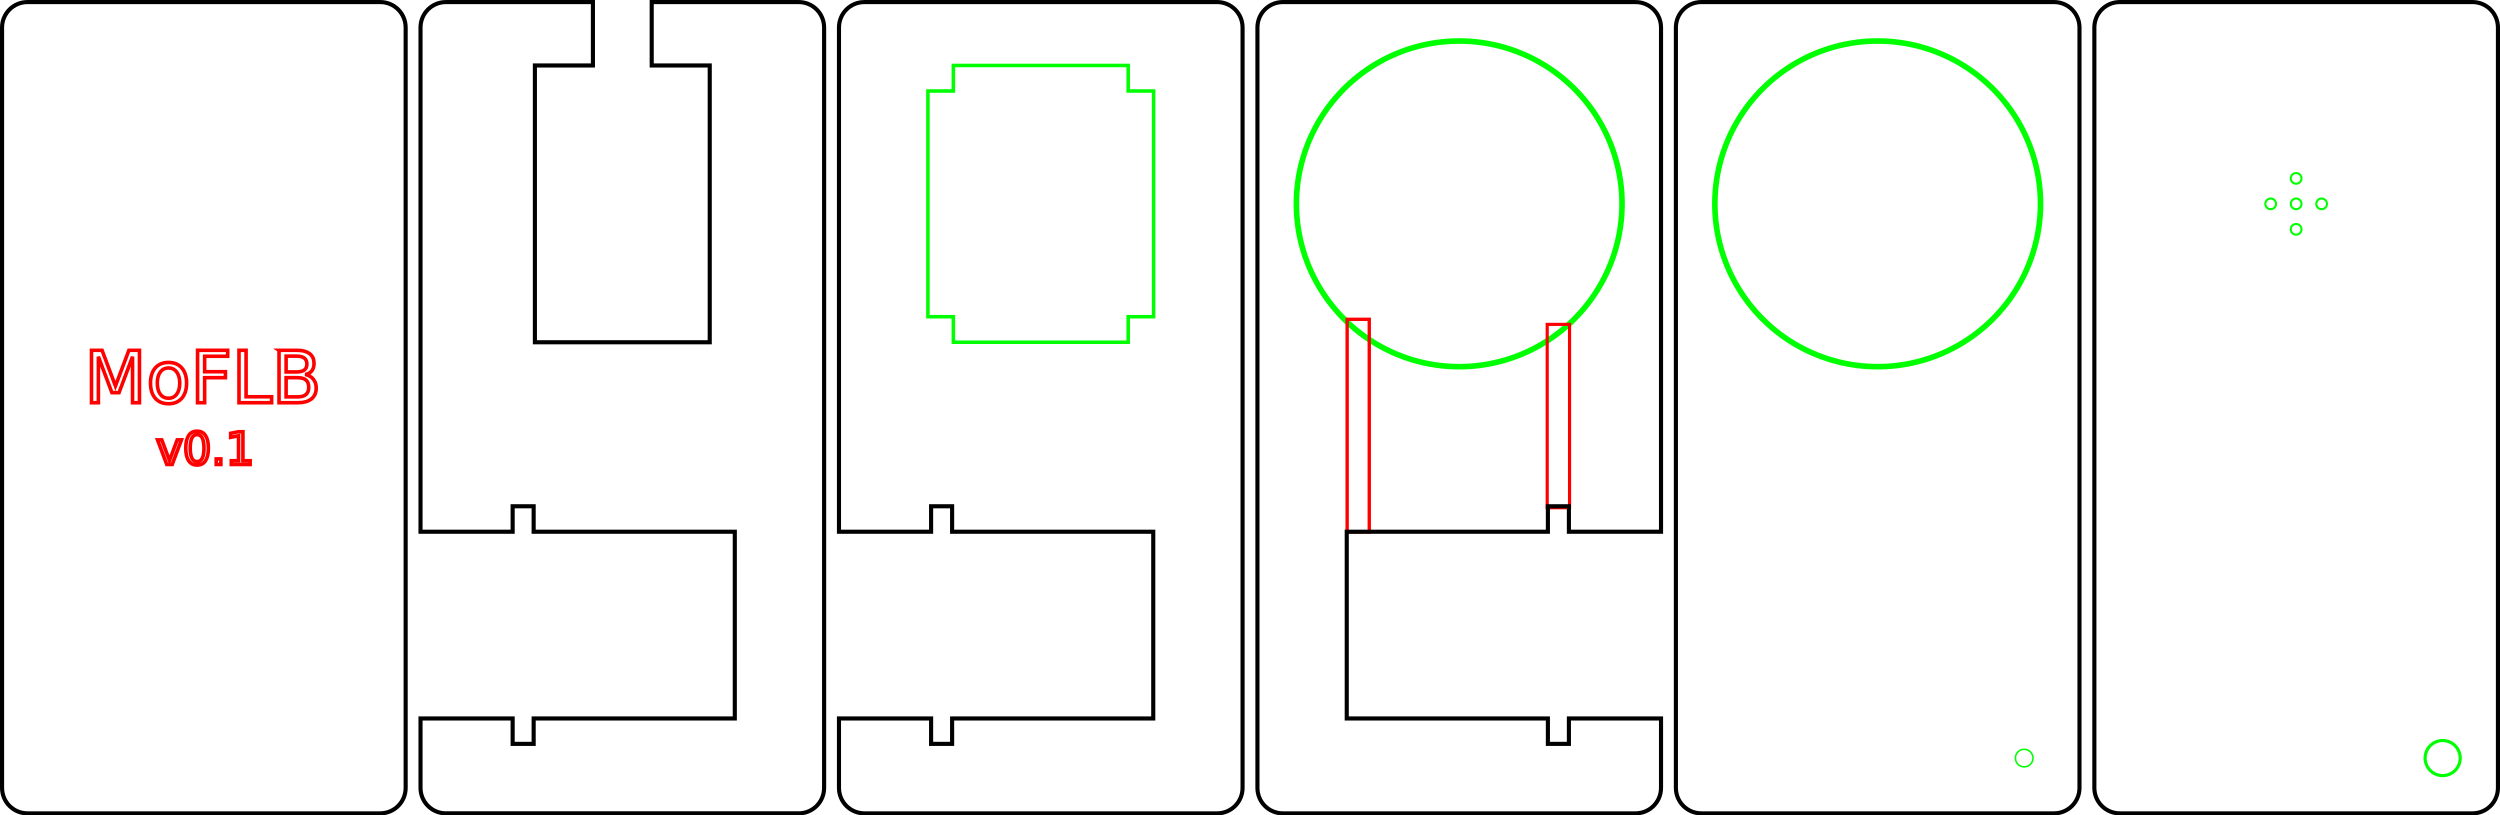 <?xml version="1.0" encoding="UTF-8" standalone="no"?>
<!-- Created with Inkscape (http://www.inkscape.org/) -->

<svg
   xmlns:dc="http://purl.org/dc/elements/1.1/"
   xmlns:cc="http://creativecommons.org/ns#"
   xmlns:rdf="http://www.w3.org/1999/02/22-rdf-syntax-ns#"
   xmlns:svg="http://www.w3.org/2000/svg"
   xmlns="http://www.w3.org/2000/svg"
   xmlns:sodipodi="http://sodipodi.sourceforge.net/DTD/sodipodi-0.dtd"
   xmlns:inkscape="http://www.inkscape.org/namespaces/inkscape"
   width="196.219mm"
   height="64mm"
   viewBox="0 0 695.264 226.772"
   id="svg2"
   version="1.1"
   inkscape:version="0.91 r13725"
   sodipodi:docname="v0.1_moflb_5mm.svg">
  <defs
     id="defs4" />
  <sodipodi:namedview
     id="base"
     pagecolor="#ffffff"
     bordercolor="#666666"
     borderopacity="1.0"
     inkscape:pageopacity="0.0"
     inkscape:pageshadow="2"
     inkscape:zoom="0.9899495"
     inkscape:cx="219.6732"
     inkscape:cy="97.605095"
     inkscape:document-units="mm"
     inkscape:current-layer="layer1"
     showgrid="false"
     inkscape:window-width="1600"
     inkscape:window-height="836"
     inkscape:window-x="0"
     inkscape:window-y="27"
     inkscape:window-maximized="1"
     fit-margin-top="0"
     fit-margin-left="0"
     fit-margin-right="0"
     fit-margin-bottom="0" />
  <g
     inkscape:label="Layer 1"
     inkscape:groupmode="layer"
     id="layer1"
     transform="translate(-1.1034393e-7,-825.591)">
    <g
       id="g4160-1"
       transform="translate(116.376,-2)" />
    <g
       id="g4160-7"
       transform="translate(232.751,-2)" />
    <g
       id="g4160-9"
       transform="matrix(-1,0,0,1,462.507,-1.99)" />
    <g
       id="g5073">
      <path
         style="opacity:1;fill:none;fill-opacity:1;stroke:#000000;stroke-width:1.145;stroke-miterlimit:4;stroke-dasharray:none"
         d="m 473.162,826.163 98.067,0 c 3.926,0 7.087,3.161 7.087,7.087 l 0,211.453 c 0,3.926 -3.161,7.087 -7.087,7.087 l -98.067,0 c -3.926,0 -7.087,-3.161 -7.087,-7.087 l 0,-211.453 c 0,-3.926 3.161,-7.087 7.087,-7.087 z"
         id="rect4155-38"
         inkscape:connector-curvature="0" />
      <path
         style="opacity:1;fill:none;fill-opacity:1;stroke:#00ff00;stroke-width:1.564;stroke-miterlimit:4;stroke-dasharray:none"
         d="m 567.477,882.283 a 45.281,45.281 0 0 1 -45.281,45.281 45.281,45.281 0 0 1 -45.281,-45.281 45.281,45.281 0 0 1 45.281,-45.281 45.281,45.281 0 0 1 45.281,45.281 z"
         id="path4134-5"
         inkscape:connector-curvature="0" />
      <path
         style="opacity:1;fill:none;fill-opacity:1;stroke:#00ff00;stroke-width:0.437;stroke-miterlimit:4;stroke-dasharray:none"
         d="m 565.383,1036.417 a 2.439,2.439 0 0 1 -2.439,2.439 2.439,2.439 0 0 1 -2.439,-2.439 2.439,2.439 0 0 1 2.439,-2.439 2.439,2.439 0 0 1 2.439,2.439 z"
         id="path4150-98"
         inkscape:connector-curvature="0" />
    </g>
    <g
       id="g5277">
      <path
         style="opacity:1;fill:none;fill-opacity:1;stroke:#000000;stroke-width:1.145;stroke-miterlimit:4;stroke-dasharray:none"
         d="m 7.659,826.163 98.067,0 c 3.926,0 7.087,3.161 7.087,7.087 l 0,211.453 c 0,3.926 -3.161,7.087 -7.087,7.087 l -98.067,0 c -3.926,0 -7.087,-3.161 -7.087,-7.087 l 0,-211.453 c 0,-3.926 3.161,-7.087 7.087,-7.087 z"
         id="rect4155-2"
         inkscape:connector-curvature="0" />
      <g
         transform="translate(-74.5,-148.106)"
         id="g4631">
        <g
           style="font-style:normal;font-weight:normal;font-size:40px;line-height:125%;font-family:sans-serif;letter-spacing:0px;word-spacing:0px;fill:none;fill-opacity:1;stroke:#ff0000;stroke-width:1px;stroke-linecap:butt;stroke-linejoin:miter;stroke-opacity:1"
           id="text4613">
          <path
             d="m 99.948,1071.117 2.939,0 3.721,9.922 3.74,-9.922 2.939,0 0,14.58 -1.924,0 0,-12.803 -3.76,10 -1.982,0 -3.76,-10 0,12.803 -1.914,0 0,-14.58 z"
             style="font-size:20px;fill:none;stroke:#ff0000"
             id="path4983"
             inkscape:connector-curvature="0" />
          <path
             d="m 121.373,1076.02 q -1.445,0 -2.285,1.133 -0.84,1.123 -0.84,3.086 0,1.963 0.83,3.096 0.84,1.123 2.295,1.123 1.436,0 2.275,-1.133 0.84,-1.133 0.84,-3.086 0,-1.943 -0.84,-3.076 -0.84,-1.143 -2.275,-1.143 z m 0,-1.523 q 2.344,0 3.682,1.523 1.338,1.524 1.338,4.219 0,2.686 -1.338,4.219 -1.338,1.524 -3.682,1.524 -2.354,0 -3.691,-1.524 -1.328,-1.533 -1.328,-4.219 0,-2.695 1.328,-4.219 1.338,-1.523 3.691,-1.523 z"
             style="font-size:20px;fill:none;stroke:#ff0000"
             id="path4985"
             inkscape:connector-curvature="0" />
          <path
             d="m 129.44,1071.117 8.379,0 0,1.66 -6.406,0 0,4.297 5.781,0 0,1.66 -5.781,0 0,6.963 -1.973,0 0,-14.58 z"
             style="font-size:20px;fill:none;stroke:#ff0000"
             id="path4987"
             inkscape:connector-curvature="0" />
          <path
             d="m 140.963,1071.117 1.973,0 0,12.92 7.1,0 0,1.66 -9.072,0 0,-14.58 z"
             style="font-size:20px;fill:none;stroke:#ff0000"
             id="path4989"
             inkscape:connector-curvature="0" />
          <path
             d="m 154.069,1078.734 0,5.342 3.164,0 q 1.592,0 2.354,-0.654 0.771,-0.664 0.771,-2.022 0,-1.367 -0.771,-2.012 -0.762,-0.654 -2.354,-0.654 l -3.164,0 z m 0,-5.996 0,4.394 2.92,0 q 1.445,0 2.148,-0.537 0.713,-0.547 0.713,-1.66 0,-1.103 -0.713,-1.65 -0.703,-0.547 -2.148,-0.547 l -2.92,0 z m -1.973,-1.621 5.039,0 q 2.256,0 3.477,0.938 1.221,0.938 1.221,2.666 0,1.338 -0.625,2.129 -0.625,0.791 -1.836,0.986 1.455,0.312 2.256,1.309 0.811,0.986 0.811,2.471 0,1.953 -1.328,3.018 -1.328,1.065 -3.779,1.065 l -5.234,0 0,-14.58 z"
             style="font-size:20px;fill:none;stroke:#ff0000"
             id="path4991"
             inkscape:connector-curvature="0" />
        </g>
        <g
           style="font-style:normal;font-weight:normal;font-size:40px;line-height:125%;font-family:sans-serif;letter-spacing:0px;word-spacing:0px;fill:none;fill-opacity:1;stroke:#ff0000;stroke-width:1px;stroke-linecap:butt;stroke-linejoin:miter;stroke-opacity:1"
           id="text4623">
          <path
             d="m 118.311,1096.034 1.19,0 2.136,5.737 2.136,-5.737 1.19,0 -2.563,6.836 -1.526,0 -2.563,-6.836 z"
             style="font-size:12.5px;fill:none;stroke:#ff0000"
             id="path4994"
             inkscape:connector-curvature="0" />
          <path
             d="m 129.31,1094.569 q -0.952,0 -1.434,0.94 -0.476,0.934 -0.476,2.814 0,1.874 0.476,2.814 0.482,0.934 1.434,0.934 0.958,0 1.434,-0.934 0.482,-0.94 0.482,-2.814 0,-1.88 -0.482,-2.814 -0.476,-0.94 -1.434,-0.94 z m 0,-0.977 q 1.532,0 2.338,1.215 0.812,1.208 0.812,3.516 0,2.301 -0.812,3.516 -0.806,1.208 -2.338,1.208 -1.532,0 -2.344,-1.208 -0.806,-1.215 -0.806,-3.516 0,-2.307 0.806,-3.516 0.812,-1.215 2.344,-1.215 z"
             style="font-size:12.5px;fill:none;stroke:#ff0000"
             id="path4996"
             inkscape:connector-curvature="0" />
          <path
             d="m 134.632,1101.32 1.288,0 0,1.55 -1.288,0 0,-1.55 z"
             style="font-size:12.5px;fill:none;stroke:#ff0000"
             id="path4998"
             inkscape:connector-curvature="0" />
          <path
             d="m 138.825,1101.832 2.014,0 0,-6.952 -2.191,0.44 0,-1.123 2.179,-0.44 1.233,0 0,8.075 2.014,0 0,1.038 -5.249,0 0,-1.038 z"
             style="font-size:12.5px;fill:none;stroke:#ff0000"
             id="path5000"
             inkscape:connector-curvature="0" />
        </g>
      </g>
    </g>
    <g
       id="g5268">
      <path
         style="opacity:1;fill:none;fill-opacity:1;stroke:#000000;stroke-width:1.145;stroke-miterlimit:4;stroke-dasharray:none"
         d="m 589.538,826.163 98.067,0 c 3.926,0 7.087,3.161 7.087,7.087 l 0,211.453 c 0,3.926 -3.161,7.087 -7.087,7.087 l -98.067,0 c -3.926,0 -7.087,-3.161 -7.087,-7.087 l 0,-211.453 c 0,-3.926 3.161,-7.087 7.087,-7.087 z"
         id="rect4155-75"
         inkscape:connector-curvature="0" />
      <path
         style="opacity:1;fill:none;fill-opacity:1;stroke:#00ff00;stroke-width:0.881;stroke-miterlimit:4;stroke-dasharray:none"
         d="m 684.194,1036.417 a 4.874,4.874 0 0 1 -4.874,4.874 4.874,4.874 0 0 1 -4.874,-4.874 4.874,4.874 0 0 1 4.874,-4.875 4.874,4.874 0 0 1 4.874,4.875 z"
         id="path4152-1"
         inkscape:connector-curvature="0" />
      <path
         inkscape:connector-curvature="0"
         id="path4674-8"
         d="m 647.142,882.285 a 1.484,1.484 0 0 1 -1.484,1.484 1.484,1.484 0 0 1 -1.484,-1.484 1.484,1.484 0 0 1 1.484,-1.484 1.484,1.484 0 0 1 1.484,1.484 z"
         style="opacity:1;fill:none;fill-opacity:1;stroke:#00ff00;stroke-width:0.576;stroke-miterlimit:4;stroke-dasharray:none" />
      <path
         inkscape:connector-curvature="0"
         id="path4674-4-3"
         d="m 632.968,882.283 a 1.484,1.484 0 0 1 -1.484,1.484 1.484,1.484 0 0 1 -1.484,-1.484 1.484,1.484 0 0 1 1.484,-1.484 1.484,1.484 0 0 1 1.484,1.484 z"
         style="opacity:1;fill:none;fill-opacity:1;stroke:#00ff00;stroke-width:0.576;stroke-miterlimit:4;stroke-dasharray:none" />
      <path
         inkscape:connector-curvature="0"
         id="path4674-47-1"
         d="m 640.056,875.197 a 1.484,1.484 0 0 1 -1.484,1.484 1.484,1.484 0 0 1 -1.484,-1.484 1.484,1.484 0 0 1 1.484,-1.484 1.484,1.484 0 0 1 1.484,1.484 z"
         style="opacity:1;fill:none;fill-opacity:1;stroke:#00ff00;stroke-width:0.576;stroke-miterlimit:4;stroke-dasharray:none" />
      <path
         inkscape:connector-curvature="0"
         id="path4674-6-8"
         d="m 640.056,889.37 a 1.484,1.484 0 0 1 -1.484,1.484 1.484,1.484 0 0 1 -1.484,-1.484 1.484,1.484 0 0 1 1.484,-1.484 1.484,1.484 0 0 1 1.484,1.484 z"
         style="opacity:1;fill:none;fill-opacity:1;stroke:#00ff00;stroke-width:0.576;stroke-miterlimit:4;stroke-dasharray:none" />
      <path
         inkscape:connector-curvature="0"
         id="path4674-3-9"
         d="m 640.055,882.283 a 1.484,1.484 0 0 1 -1.484,1.484 1.484,1.484 0 0 1 -1.484,-1.484 1.484,1.484 0 0 1 1.484,-1.484 1.484,1.484 0 0 1 1.484,1.484 z"
         style="opacity:1;fill:none;fill-opacity:1;stroke:#00ff00;stroke-width:0.576;stroke-miterlimit:4;stroke-dasharray:none" />
    </g>
    <path
       style="opacity:1;fill:none;fill-opacity:1;stroke:#000000;stroke-width:1.145;stroke-miterlimit:4;stroke-dasharray:none"
       d="m 124.034,826.163 c -3.926,0 -7.086,3.16 -7.086,7.086 l 0,140.213 25.621,0 0,-7.072 5.842,0 0,7.072 55.939,0 0,51.934 -55.939,0 0,7.072 -5.842,0 0,-7.072 -25.621,0 0,19.307 c 0,3.926 3.16,7.086 7.086,7.086 l 98.068,0 c 3.926,0 7.086,-3.16 7.086,-7.086 l 0,-211.453 c 0,-3.926 -3.16,-7.086 -7.086,-7.086 l -40.859,0 0,17.633 16.137,0 0,76.973 -48.625,0 0,-76.973 16.139,0 0,-17.633 -40.859,0 z"
       id="rect4155-4"
       inkscape:connector-curvature="0" />
    <g
       id="g5239"
       transform="translate(-0.469,-8.33)">
      <path
         id="rect4136-7"
         d="m 265.6,852.127 0,7.1 -7.072,0 0,62.773 7.072,0 0,7.1 48.627,0 0,-7.1 7.072,0 0,-62.773 -7.072,0 0,-7.1 -48.627,0 z"
         style="opacity:1;fill:none;fill-opacity:1;stroke:#00ff00;stroke-width:0.981;stroke-miterlimit:4;stroke-dasharray:none"
         inkscape:connector-curvature="0" />
      <path
         inkscape:connector-curvature="0"
         id="rect4155-30"
         d="m 240.881,834.493 c -3.926,0 -7.088,3.16 -7.088,7.086 l 0,140.215 25.621,0 0,-7.072 5.842,0 0,7.072 55.939,0 0,51.934 -55.939,0 0,7.072 -5.842,0 0,-7.072 -25.621,0 0,19.305 c 0,3.926 3.162,7.088 7.088,7.088 l 98.066,0 c 3.926,0 7.086,-3.162 7.086,-7.088 l 0,-211.453 c 0,-3.926 -3.16,-7.086 -7.086,-7.086 l -98.066,0 z"
         style="opacity:1;fill:none;fill-opacity:1;stroke:#000000;stroke-width:1.145;stroke-miterlimit:4;stroke-dasharray:none" />
    </g>
    <g
       id="g5247"
       transform="translate(0.5,-22.472)">
      <path
         style="opacity:1;fill:none;fill-opacity:1;stroke:#00ff00;stroke-width:1.564;stroke-miterlimit:4;stroke-dasharray:none"
         d="m 360.037,904.755 a 45.279,45.281 0 0 0 45.279,45.281 45.279,45.281 0 0 0 45.279,-45.281 45.279,45.281 0 0 0 -45.279,-45.281 45.279,45.281 0 0 0 -45.279,45.281 z"
         id="path4134-9"
         inkscape:connector-curvature="0" />
      <path
         style="opacity:1;fill:none;fill-opacity:1;stroke:#ff0000;stroke-width:0.875;stroke-miterlimit:4;stroke-dasharray:none"
         d="m 435.999,938.272 -6.212,0 0,50.998 6.212,0 z"
         id="rect4158-8"
         inkscape:connector-curvature="0" />
      <path
         style="opacity:1;fill:none;fill-opacity:1;stroke:#ff0000;stroke-width:0.937;stroke-miterlimit:4;stroke-dasharray:none"
         d="m 380.3,936.866 -6.15,0 0,59.108 6.15,0 z"
         id="rect4158-3-50"
         inkscape:connector-curvature="0" />
      <path
         id="rect4155-30-8"
         d="m 454.352,848.635 c 3.926,0 7.088,3.16 7.088,7.086 l 0,140.215 -25.621,0 0,-7.072 -5.842,0 0,7.072 -55.94,0 0,51.934 55.94,0 0,7.072 5.842,0 0,-7.072 25.621,0 0,19.305 c 0,3.926 -3.162,7.088 -7.088,7.088 l -98.067,0 c -3.926,0 -7.086,-3.162 -7.086,-7.088 l 0,-211.453 c 0,-3.926 3.16,-7.086 7.086,-7.086 l 98.067,0 z"
         style="opacity:1;fill:none;fill-opacity:1;stroke:#000000;stroke-width:1.145;stroke-miterlimit:4;stroke-dasharray:none"
         inkscape:connector-curvature="0" />
    </g>
  </g>
</svg>
